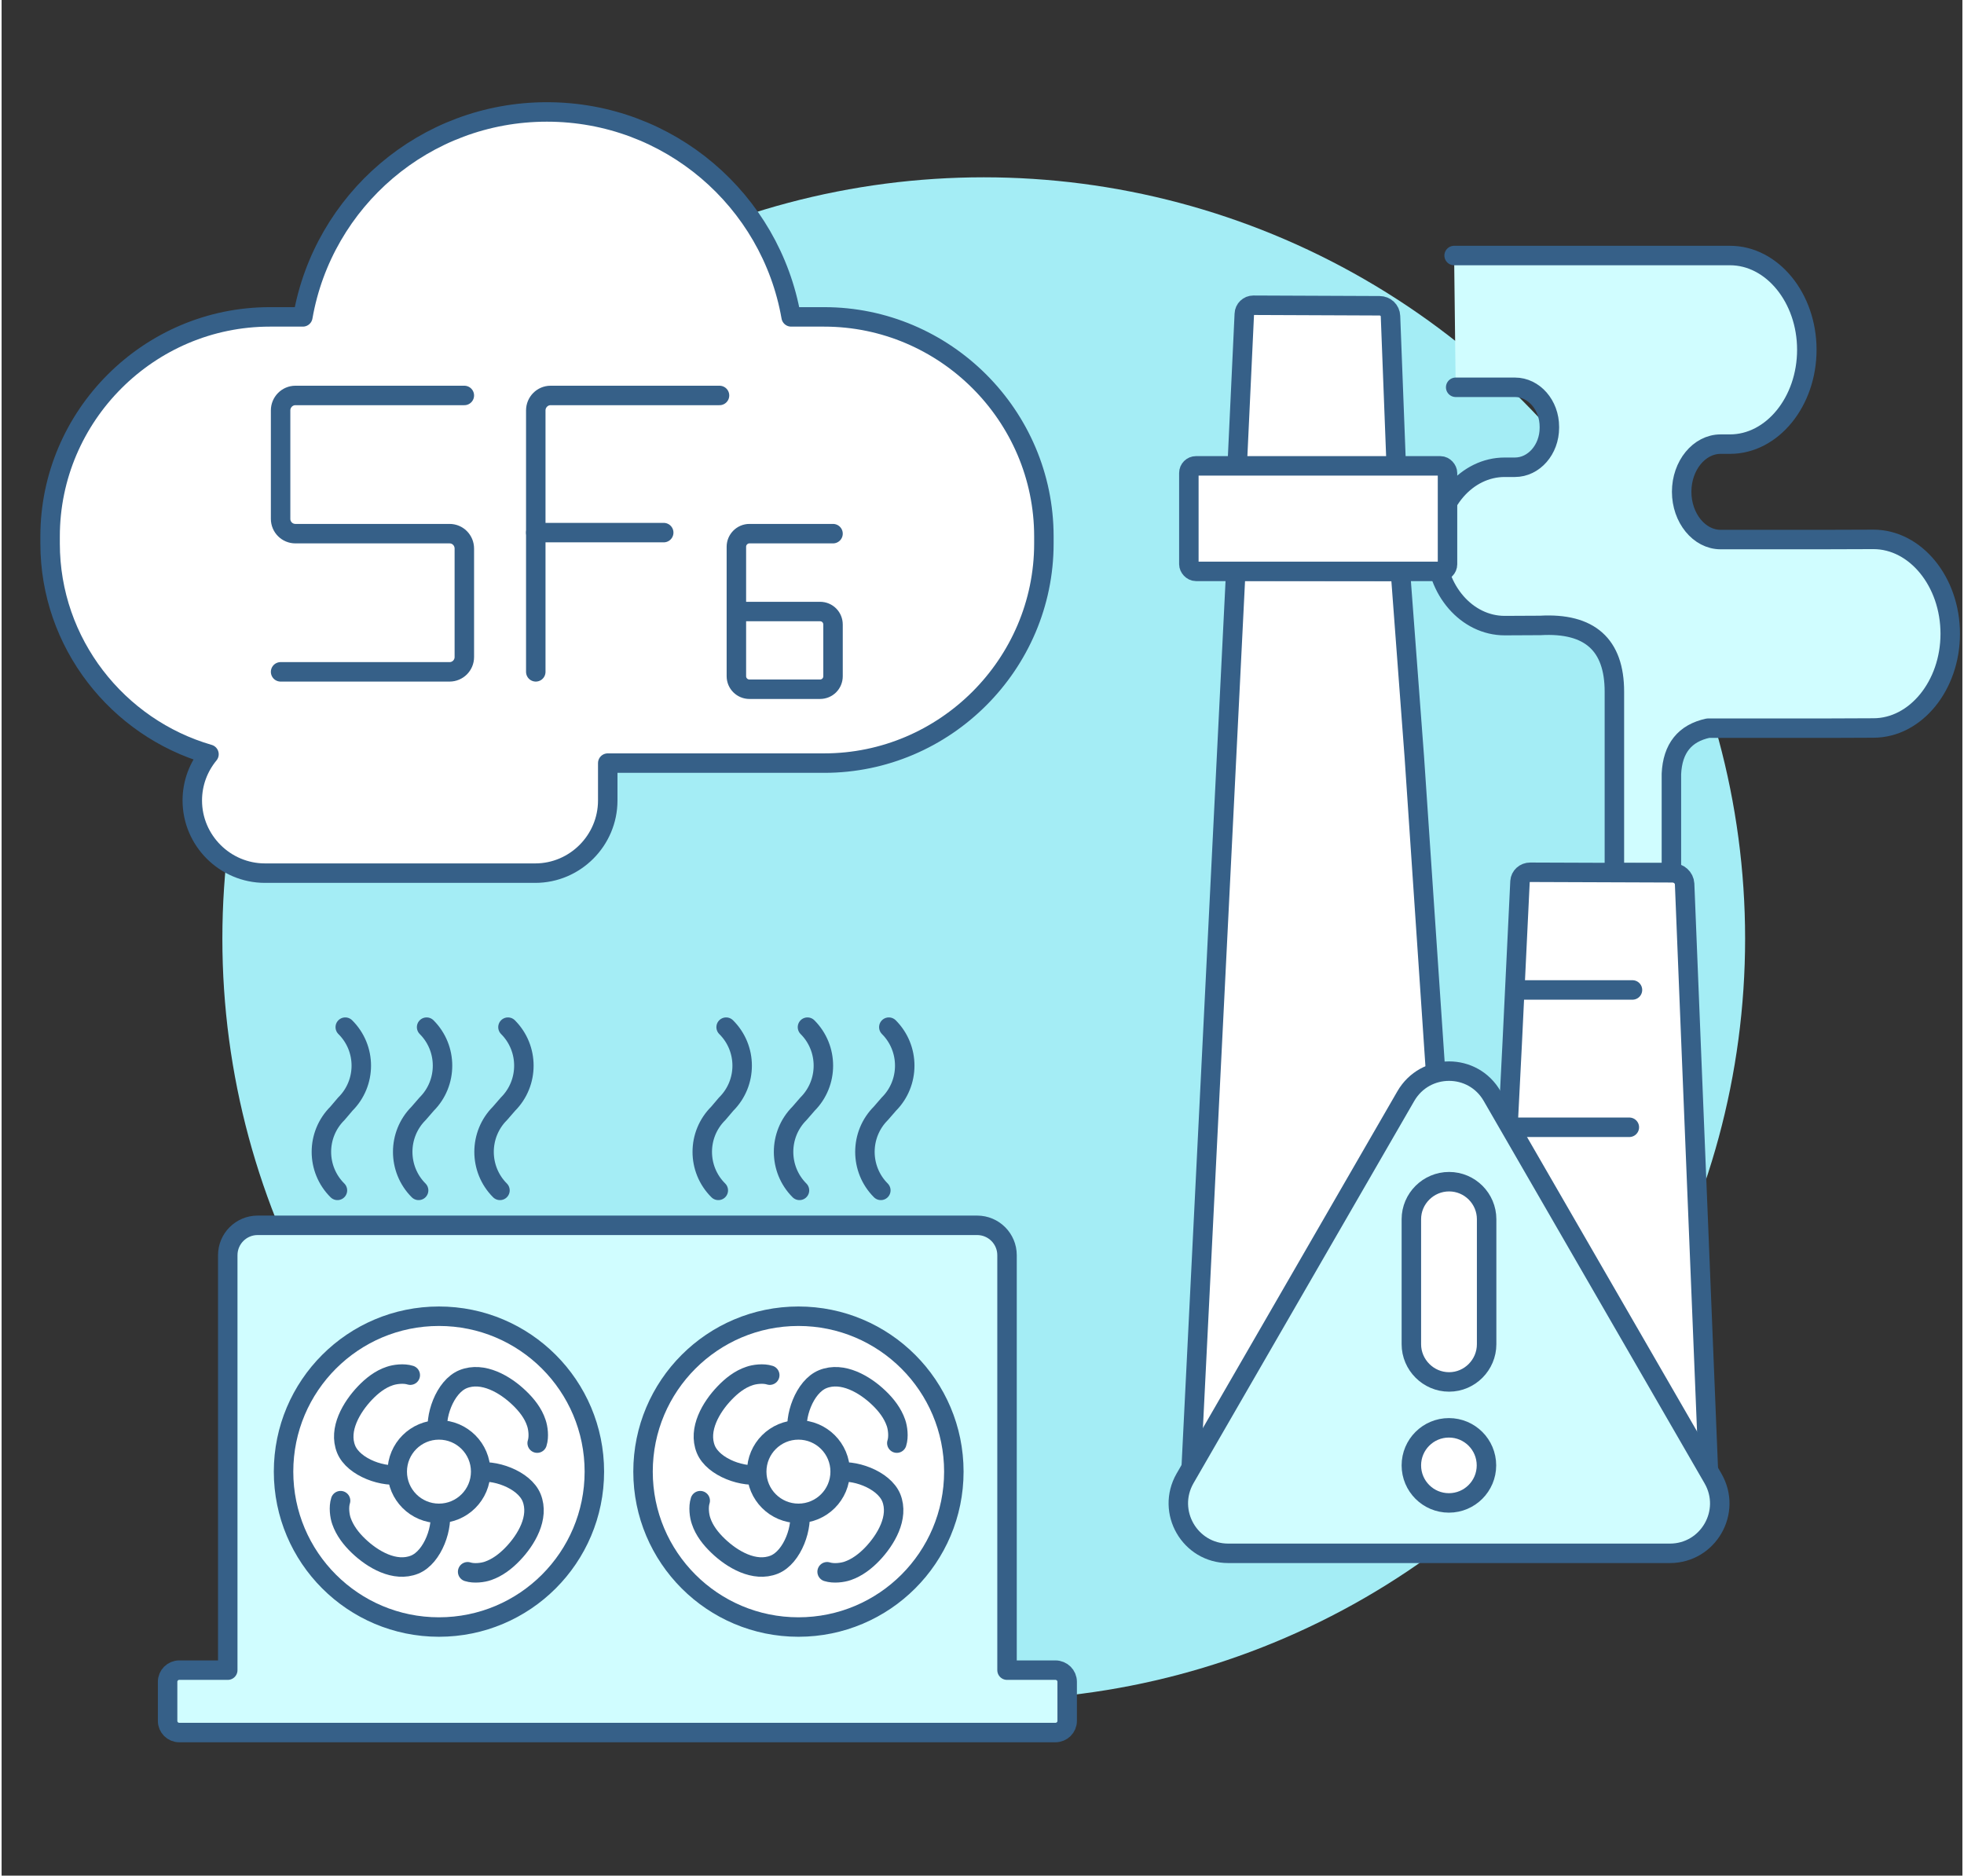 <svg version="1.2" xmlns="http://www.w3.org/2000/svg" viewBox="0 0 1128 1079" width="200" height="191">
	<rect x="0" y="0" width="1128" height="1079" fill="#333333" stroke="none"/>
	<title>refrigerants2-svg-svg</title>
	<style>
		.s0 { fill: none;stroke: #366088;stroke-linecap: round;stroke-linejoin: round;stroke-width: 11.2;stroke-dasharray: 56 } 
		.s1 { fill: #a4edf5 } 
		.s2 { fill: #d0fdff;stroke: #366088;stroke-linecap: round;stroke-linejoin: round;stroke-width: 11.2 } 
		.s3 { fill: #ffffff;stroke: #366088;stroke-linecap: round;stroke-linejoin: round;stroke-width: 11.2 } 
		.s4 { fill: none;stroke: #366088;stroke-linecap: round;stroke-linejoin: round;stroke-width: 11.2 } 
	</style>
	<g id="&lt;Group&gt;">
		<g id="&lt;Group&gt;">
			<g id="&lt;Group&gt;">
				
			</g>
			<g id="&lt;Group&gt;">
			<circle id="&lt;Path&gt;" class="s1" cx="565" cy="540" r="438"/>
			</g>
		</g>
		<g id="&lt;Group&gt;">
			<g id="&lt;Group&gt;">
				<path id="&lt;Path&gt;" class="s2" d="m835.6 147h158.7c24.3 0 44.2 24.4 44.2 54.2 0 29.9-19.9 54.3-44.2 54.3h-5.4c-12.3 0-22.4 12.3-22.4 27.4 0 15.1 10.1 27.5 22.4 27.5h57.3l30.6-0.1c24.3 0 44.2 24.4 44.2 54.3 0 29.8-19.9 54.2-44.2 54.2l-24.9 0.1h-70.2q-20.1 4.3-21.1 26.3v56.8h-32.8v-104.1q0-40.5-42.6-38.1l-20.5 0.1c-21.8 0-39.6-20.5-39.6-45.5 0-25.1 17.8-45.6 39.6-45.6h5.9c10.9 0 19.8-10.2 19.8-22.7v-0.6c0-12.5-8.9-22.7-19.8-22.7h-34.1"/>
				<path id="&lt;Path&gt;" class="s3" d="m856 856.7l13-256.2 4.5-93.4c0.2-3 2.7-5.3 5.9-5.3l81.7 0.3c3.8 0 6.9 2.8 7.1 6.4l3.7 92 10.4 256.2"/>
			</g>
			<path id="&lt;Path&gt;" class="s3" d="m683.9 853.3l26.1-524.8 94.7 0.2 8 106.7 28.1 416.5"/>
			<path id="&lt;Path&gt;" class="s3" d="m710.8 268l4.1-87.4c0.1-2.8 2.4-5 5.2-5l72.6 0.3c3.4 0 6.2 2.6 6.3 6l3.3 86.1"/>
			<rect id="&lt;Path&gt;" class="s3" x="683" y="268" width="148.8" height="60.7" rx="4.1"></rect>
			<path id="&lt;Path&gt;" class="s3" d="m872.7 569.5h65.5"/>
			<path id="&lt;Path&gt;" class="s3" d="m869.2 648.5h67.2"/>
			<path id="&lt;Path&gt;" class="s2" d="m807.8 630.6c11.1-19.2 38.7-19.2 49.7 0l127 219.9c11.1 19.2-2.7 43.1-24.8 43.1h-254c-22.1 0-35.9-23.9-24.9-43.1z"/>
			<path id="&lt;Path&gt;" class="s3" d="m854.3 701.4v71.9c0 11.9-9.7 21.7-21.6 21.7-11.9 0-21.7-9.8-21.7-21.7v-71.9c0-11.9 9.8-21.6 21.7-21.6 11.9 0 21.6 9.7 21.6 21.6z"/>
			<circle id="&lt;Path&gt;" class="s3" cx="832.6" cy="843" r="21.6"/>
		</g>
		<g id="&lt;Group&gt;">
			<path id="&lt;Path&gt;" class="s2" d="m613 967.5v22.5c0 3.7-3 6.7-6.8 6.7h-504c-3.7 0-6.7-3-6.7-6.7v-22.5c0-3.7 3-6.7 6.7-6.7h27.9v-238.7c0-9.5 7.7-17.2 17.2-17.2h413.9c9.5 0 17.2 7.7 17.2 17.2v238.7h27.8c3.8 0 6.8 3 6.8 6.7z"/>
			<g id="&lt;Group&gt;">
				<g id="&lt;Group&gt;">
					<circle id="&lt;Path&gt;" class="s3" cx="458.4" cy="846.6" r="89.4"/>
				</g>
				<g id="&lt;Group&gt;">
					<g id="&lt;Group&gt;">
						<path id="&lt;Path&gt;" class="s4" d="m458.1 825.9c-2.5-10.4 3.7-28.2 14.3-32.5 11.4-4.6 24.3 3.1 32.3 10.8 4.2 4 7.9 8.8 9.8 14.3 1 2.8 1.7 8 0.5 11.7"/>
						<path id="&lt;Path&gt;" class="s4" d="m458.8 867.6c2.5 10.4-3.7 28.2-14.3 32.5-11.4 4.6-24.3-3.1-32.3-10.8-4.2-4-8-8.8-9.8-14.3-1-2.8-1.7-8-0.5-11.7"/>
						<g id="&lt;Group&gt;">
							<path id="&lt;Path&gt;" class="s4" d="m479.3 847.3c10.4-2.5 28.1 3.7 32.5 14.3 4.6 11.4-3.2 24.3-10.8 32.3-4 4.2-8.8 7.9-14.3 9.8-2.9 1-8 1.7-11.8 0.5"/>
							<path id="&lt;Path&gt;" class="s4" d="m437.6 848c-10.4 2.5-28.2-3.7-32.5-14.3-4.6-11.4 3.1-24.3 10.8-32.3 4-4.2 8.8-8 14.3-9.8 2.8-1 8-1.7 11.7-0.5"/>
						</g>
					</g>
				</g>
				<circle id="&lt;Path&gt;" class="s3" cx="458.4" cy="846.6" r="24"/>
			</g>
			<path id="&lt;Path&gt;" class="s4" d="m286.7 684.8c-12.2-12.2-12.2-32.1 0-44.3l4.6-5.3c12.2-12.2 12.2-32.1 0-44.3"/>
			<path id="&lt;Path&gt;" class="s4" d="m239.9 684.8c-12.2-12.2-12.2-32.1 0-44.3l4.6-5.3c12.2-12.2 12.2-32.1 0-44.3"/>
			<path id="&lt;Path&gt;" class="s4" d="m193.2 684.8c-12.3-12.2-12.3-32.1 0-44.3l4.5-5.3c12.3-12.2 12.3-32.1 0-44.3"/>
			<path id="&lt;Path&gt;" class="s4" d="m505.8 684.8c-12.2-12.2-12.2-32.1 0-44.3l4.6-5.3c12.2-12.2 12.2-32.1 0-44.3"/>
			<path id="&lt;Path&gt;" class="s4" d="m459 684.8c-12.2-12.2-12.2-32.1 0-44.3l4.6-5.3c12.2-12.2 12.2-32.1 0-44.3"/>
			<path id="&lt;Path&gt;" class="s4" d="m412.3 684.8c-12.3-12.2-12.3-32.1 0-44.3l4.5-5.3c12.3-12.2 12.3-32.1 0-44.3"/>
			<g id="&lt;Group&gt;">
				<g id="&lt;Group&gt;">
					<circle id="&lt;Path&gt;" class="s3" cx="251.6" cy="846.6" r="89.4"/>
				</g>
				<g id="&lt;Group&gt;">
					<g id="&lt;Group&gt;">
						<path id="&lt;Path&gt;" class="s4" d="m251.2 825.9c-2.5-10.4 3.7-28.2 14.3-32.5 11.4-4.6 24.3 3.1 32.3 10.8 4.2 4 8 8.8 9.8 14.3 1 2.8 1.7 8 0.5 11.7"/>
						<path id="&lt;Path&gt;" class="s4" d="m251.9 867.6c2.5 10.4-3.7 28.2-14.3 32.5-11.4 4.6-24.3-3.1-32.3-10.8-4.2-4-7.9-8.8-9.8-14.3-1-2.8-1.7-8-0.5-11.7"/>
						<g id="&lt;Group&gt;">
							<path id="&lt;Path&gt;" class="s4" d="m272.4 847.3c10.4-2.5 28.2 3.7 32.5 14.3 4.6 11.4-3.1 24.3-10.8 32.3-4 4.2-8.8 7.9-14.3 9.8-2.8 1-8 1.7-11.7 0.5"/>
							<path id="&lt;Path&gt;" class="s4" d="m230.7 848c-10.4 2.5-28.2-3.7-32.5-14.3-4.6-11.4 3.2-24.3 10.8-32.3 4-4.2 8.8-8 14.3-9.8 2.9-1 8-1.7 11.8-0.5"/>
						</g>
					</g>
				</g>
				<circle id="&lt;Path&gt;" class="s3" cx="251.6" cy="846.6" r="24"/>
			</g>
		</g>
		<g id="&lt;Group&gt;">
			<path id="&lt;Path&gt;" class="s3" d="m599.6 308.6v4.1c0 69.4-56.9 126.3-126.4 126.3h-124.5v21.5c0 23-18.8 41.8-41.7 41.8h-155.5c-23 0-41.8-18.8-41.8-41.8 0-10.1 3.6-19.3 9.6-26.6-52.6-15.2-91.4-63.9-91.4-121.2v-4.1c0-69.5 56.9-126.3 126.4-126.3h19c11.7-67 70.1-117.9 140.4-117.9 70.4 0 128.8 50.9 140.5 117.9h19c69.5 0 126.4 56.8 126.4 126.3z"/>
			<g id="&lt;Group&gt;">
				<path id="&lt;Path&gt;" class="s3" d="m160.5 386.5h97.2c4.7 0 8.5-3.8 8.5-8.5v-62.4c0-4.8-3.8-8.6-8.5-8.6h-88.7c-4.7 0-8.5-3.8-8.5-8.5v-62.4c0-4.7 3.8-8.6 8.5-8.6h97.2"/>
			</g>
			<path id="&lt;Path&gt;" class="s4" d="m307.3 386.5v-150.4c0-4.7 3.8-8.6 8.5-8.6h97.2"/>
			<path id="&lt;Path&gt;" class="s4" d="m307.3 306.4h73.6"/>
			<g id="&lt;Group&gt;">
				<path id="&lt;Path&gt;" class="s3" d="m478.3 307h-48.1c-4.1 0-7.5 3.4-7.5 7.5v37.3h48.1c4.2 0 7.5 3.3 7.5 7.5v29.7c0 4.2-3.3 7.5-7.5 7.5h-40.6c-4.1 0-7.5-3.3-7.5-7.5v-37.2"/>
			</g>
		</g>
	</g>
</svg>